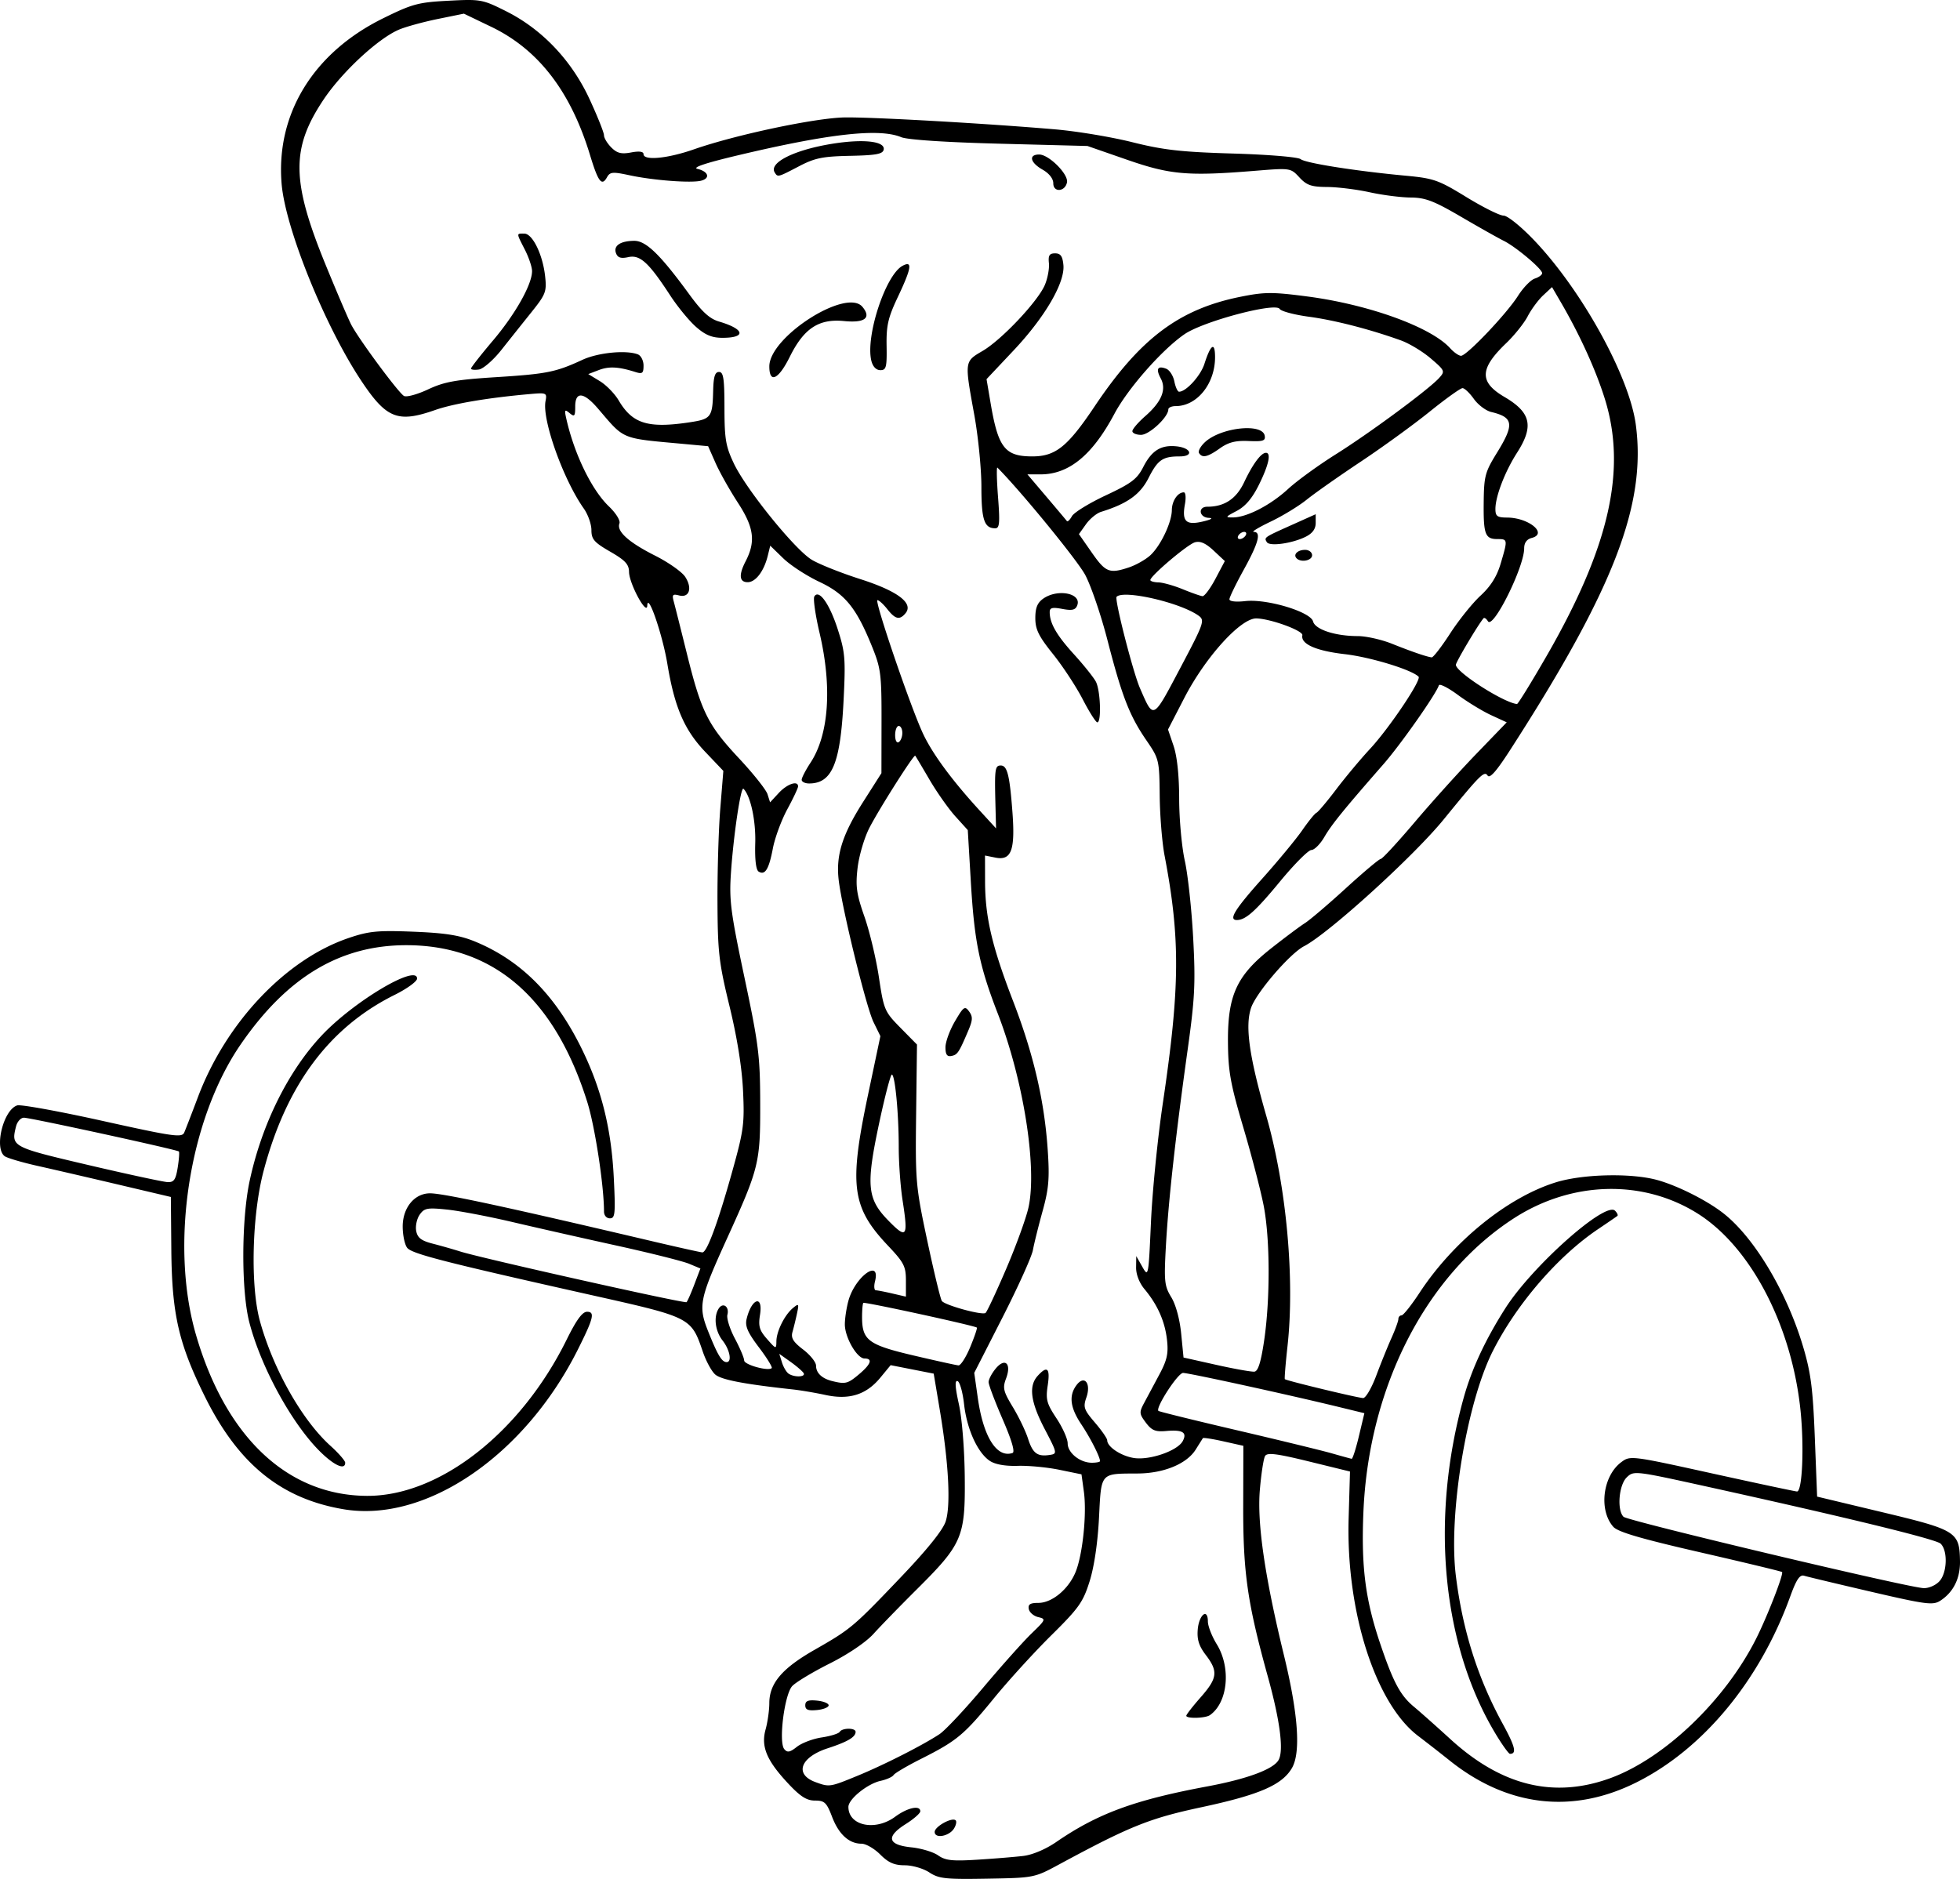 <svg width="727.041" height="697.051" xmlns="http://www.w3.org/2000/svg"><path style="fill:#000;stroke-width:1.333" d="M344.708 694.638c-2.219-1.46-6.271-2.636-9.102-2.64-3.886-.005-6.056-.96-9.103-4.007-2.2-2.2-5.32-4-6.934-4-4.627 0-8.447-3.493-10.93-9.998-2.02-5.285-2.775-6.002-6.324-6.002-3.088 0-5.416-1.48-9.956-6.333-7.987-8.538-10.138-13.696-8.37-20.065.754-2.714 1.374-7.096 1.379-9.738.012-7.342 4.7-12.884 16.712-19.752 13.613-7.784 14.35-8.403 32.178-27.093 9.66-10.127 15.455-17.337 16.515-20.548 1.953-5.918 1.127-21.735-2.16-41.333l-2.268-13.529-7.986-1.571-7.986-1.571-3.849 4.668c-5.205 6.315-11.528 8.3-20.341 6.388-3.745-.812-9.208-1.738-12.141-2.056-18.218-1.979-26.61-3.605-28.79-5.579-1.339-1.21-3.38-4.98-4.538-8.378-4.336-12.73-4.394-12.76-40.762-20.91-55.089-12.347-67.158-15.44-68.91-17.662-.917-1.163-1.667-4.727-1.667-7.92 0-7.044 4.458-12.38 10.273-12.299 5.137.072 28.812 5.182 81.727 17.642 9.9 2.33 18.52 4.253 19.157 4.272 1.69.05 5.775-11.012 11.066-29.966 4.264-15.277 4.6-17.78 4.02-30-.408-8.613-2.181-19.706-5.01-31.334-3.946-16.225-4.387-20.037-4.472-38.666-.052-11.367.417-26.967 1.041-34.667l1.135-14-6.737-7.082c-7.763-8.161-11.365-16.546-14.038-32.674-1.798-10.851-7.268-26.717-7.439-21.577-.133 4.012-6.713-8.11-6.768-12.47-.035-2.835-1.413-4.32-7-7.54-5.942-3.426-6.955-4.592-6.955-8 0-2.195-1.273-5.79-2.829-7.99-7.62-10.774-15.517-32.922-14.199-39.82.593-3.098.38-3.194-5.845-2.644-15.39 1.36-28.301 3.536-35.08 5.911-13.895 4.867-18.081 3.207-27.448-10.882-13.484-20.284-28.137-56.533-29.518-73.025-2.171-25.924 11.769-48.656 37.658-61.41C152.963 1.444 155.131.861 166.352.274c11.936-.624 12.606-.503 21.34 3.87 13.386 6.701 24.353 18.252 31.01 32.662 2.937 6.357 5.34 12.374 5.34 13.372 0 .997 1.223 3.036 2.717 4.53 2.134 2.135 3.709 2.532 7.334 1.852 3.015-.565 4.615-.352 4.615.616 0 2.495 8.89 1.654 18.684-1.768 15.497-5.414 45.125-11.682 55.983-11.844 10.354-.154 52.364 2.23 78 4.425 8.067.69 20.967 2.837 28.667 4.77 11.521 2.89 18.13 3.635 37.333 4.201 13.023.385 24.096 1.3 25.06 2.073 1.851 1.484 20.474 4.423 38.94 6.145 10.464.976 12.194 1.585 22.553 7.935 6.172 3.783 12.383 6.878 13.803 6.878 1.448 0 6.368 3.954 11.2 9 17.768 18.553 35.439 50.553 37.85 68.54 3.975 29.668-8.185 61.134-46.705 120.855-5.023 7.788-7.47 10.55-8.268 9.333-1.218-1.857-2.75-.326-16.304 16.3-11.161 13.69-42.63 42.265-51.766 47.004-5.32 2.76-17.84 17.343-19.682 22.926-2.255 6.83-.682 17.947 5.663 40.042 7.439 25.9 10.621 60.394 7.874 85.349-.726 6.591-1.175 12.131-.999 12.31.563.57 27.256 7.008 29.061 7.008.954 0 3.138-3.75 4.854-8.334 1.716-4.583 4.263-10.876 5.66-13.985 1.397-3.109 2.54-6.259 2.54-7 0-.741.529-1.348 1.176-1.348.647 0 3.635-3.75 6.64-8.333 12.568-19.173 32.697-35.482 50.657-41.043 9.428-2.92 26.217-3.469 36.193-1.185 7.387 1.691 19.352 7.556 25.92 12.705 11.447 8.975 23.51 29.173 29.547 49.472 2.874 9.665 3.635 15.562 4.342 33.667l.858 21.95 24.38 5.836c27.335 6.543 28.451 7.25 28.616 18.127.097 6.427-2.463 11.543-7.348 14.684-2.676 1.72-5.302 1.377-25.648-3.357-12.467-2.9-23.632-5.568-24.81-5.928-1.626-.496-2.877 1.367-5.173 7.709-11.265 31.109-32.12 56.38-56.797 68.823-23.836 12.02-48.091 9.21-69.637-8.068a699.176 699.176 0 0 0-11.614-9.059c-15.85-12.056-26.756-46.239-25.75-80.704l.506-17.37-15.22-3.732c-11.923-2.923-15.447-3.366-16.265-2.044-.574.929-1.457 6.655-1.962 12.725-1.027 12.327 1.863 32.117 8.925 61.125 5.317 21.84 6.337 36.194 2.982 41.944-3.664 6.279-12.108 9.93-33.597 14.53-19.279 4.126-26.507 7.033-52.783 21.226-9.15 4.943-9.28 4.968-26.667 5.273-15.47.272-17.93.005-21.472-2.326zm34.96-6.118c3.331-.403 8.273-2.5 12.109-5.138 15.366-10.57 29.042-15.607 56.058-20.645 14.596-2.722 24.263-6.268 26.367-9.671 2.083-3.371.668-14.549-3.95-31.204-7.536-27.185-9.154-38.448-9.095-63.344l.053-22.14-7.354-1.645c-4.045-.905-7.49-1.443-7.655-1.194-.165.249-1.365 2.152-2.667 4.23-3.323 5.305-11.834 8.82-21.492 8.878-14.084.083-13.505-.579-14.38 16.45-.477 9.284-1.789 18.159-3.484 23.56-2.42 7.716-3.978 9.912-14.185 20-6.307 6.234-15.88 16.738-21.275 23.342-11.126 13.621-13.77 15.824-27.003 22.488-5.211 2.624-9.826 5.34-10.256 6.035-.43.695-2.589 1.661-4.798 2.146-4.898 1.076-11.953 6.783-11.953 9.67 0 7.006 9.947 9.103 17.334 3.653 4.588-3.385 9.333-4.41 9.333-2.017 0 .725-2.438 2.856-5.418 4.737-7.436 4.694-6.698 7.728 2.099 8.627 3.659.373 8.127 1.717 9.93 2.986 2.714 1.91 5.233 2.184 14.666 1.592 6.264-.393 13.922-1.021 17.017-1.396zm-32.96-8.889c0-2.014 6.493-5.591 7.792-4.293.43.43.14 1.802-.642 3.05-1.81 2.889-7.15 3.817-7.15 1.243zm93.334-43.102c0-.437 2.4-3.522 5.333-6.854 6.24-7.09 6.548-9.603 1.914-15.678-2.558-3.354-3.314-5.74-3-9.475.462-5.5 3.748-8.1 3.76-2.975.003 1.71 1.485 5.51 3.291 8.444 5.382 8.737 4.126 21.674-2.554 26.313-1.691 1.174-8.744 1.356-8.744.225zm157.333 23.128c20.03-7.332 42.443-28.761 53.988-51.619 4.136-8.188 10.353-24.15 9.671-24.832-.245-.245-13.918-3.537-30.385-7.316-22.125-5.077-30.539-7.552-32.231-9.48-5.465-6.223-3.898-18.835 2.977-23.968 3.322-2.48 3.626-2.443 33.73 4.19 16.708 3.68 30.865 6.692 31.462 6.692 1.947 0 2.672-16.375 1.32-29.796-3.18-31.547-18.41-60.834-38.094-73.26-20.333-12.836-46.773-12.175-68.249 1.705-32.655 21.107-53.872 62.528-55.824 108.987-.852 20.273.706 32.476 6.23 48.82 4.844 14.33 7.45 19.203 12.52 23.415 2.293 1.904 8.38 7.312 13.527 12.016 18.998 17.363 38.454 22.098 59.358 14.446zm-42.44-16.153c-20.019-33.033-24.528-79.846-12.025-124.846 2.99-10.762 8.053-21.65 15.5-33.334 9.937-15.59 37.088-39.743 40.66-36.171.803.803 1.2 1.673.883 1.933-.318.26-3.578 2.495-7.245 4.967-14.909 10.05-30.221 27.827-39.018 45.296-9.685 19.237-16.469 60.612-13.652 83.276 2.52 20.275 8.091 37.877 17.37 54.867 4.65 8.517 5.29 11.166 2.693 11.166-.456 0-2.78-3.22-5.165-7.154zm-236.893 15.308c9.868-4.056 24.134-11.297 30.445-15.453 2.078-1.368 9.373-9.136 16.21-17.261 6.837-8.126 14.916-17.174 17.953-20.107 5.305-5.122 5.402-5.362 2.464-6.058-1.682-.4-3.255-1.75-3.496-3-.335-1.736.509-2.275 3.557-2.275 5.137 0 11.332-5.203 13.884-11.662 2.594-6.566 4.105-21.508 2.993-29.596l-.885-6.436-8.23-1.69c-4.526-.93-11.464-1.586-15.42-1.458-4.568.147-8.33-.514-10.315-1.816-4.548-2.98-8.553-11.765-9.59-21.034-.497-4.45-1.586-8.317-2.42-8.594-1.064-.353-.918 2.2.49 8.558 1.167 5.263 2.082 16.606 2.184 27.061.217 22.2-.897 24.821-17.629 41.478-6.34 6.313-13.636 13.813-16.211 16.667-2.785 3.086-9.38 7.551-16.275 11.019-6.376 3.206-12.636 6.983-13.912 8.393-2.874 3.176-5.08 20.76-2.93 23.352 1.146 1.38 2.075 1.21 4.707-.86 1.804-1.42 5.945-2.98 9.203-3.468 3.257-.489 6.25-1.42 6.651-2.068.945-1.53 5.905-1.538 5.905-.01 0 1.943-2.968 3.692-10.346 6.1-10.173 3.318-12.463 9.65-4.54 12.553 5.16 1.89 5.345 1.861 15.553-2.334zm-19.334-26.154c0-1.644 1.05-2.068 4.334-1.751 2.383.23 4.333 1.017 4.333 1.75 0 .734-1.95 1.522-4.333 1.752-3.285.317-4.334-.107-4.334-1.751zm420.723-46.062c2.877-3.179 3.116-11.399.405-13.93-1.773-1.655-35.304-9.834-87.128-21.253-26.345-5.804-26.698-5.844-29.303-3.308-2.922 2.845-3.672 12.11-1.181 14.601 1.527 1.528 105.296 26.21 111.278 26.469 1.945.084 4.54-1.045 5.929-2.579zm-311.39-44.542c0-1.57-3.585-8.613-6.942-13.636-4.134-6.187-4.687-10.612-1.814-14.505 2.925-3.963 5.54-.757 3.698 4.53-1.251 3.589-.933 4.523 3.167 9.314 2.507 2.928 4.558 5.886 4.558 6.573 0 2.415 5.056 5.784 9.847 6.561 5.824.945 16.233-2.645 18.172-6.268 1.726-3.226-.048-4.29-6.223-3.732-3.915.353-5.292-.22-7.461-3.103-2.459-3.268-2.506-3.823-.626-7.333 1.12-2.088 3.64-6.797 5.601-10.464 2.902-5.423 3.437-7.835 2.867-12.928-.767-6.854-3.503-13.016-8.364-18.84-1.899-2.276-3.125-5.447-3.093-8l.054-4.232 2.267 4c2.232 3.937 2.283 3.674 3.193-16.667.509-11.366 2.486-31.166 4.394-44 6.397-43.023 6.523-61.188.636-92-.91-4.766-1.717-14.743-1.793-22.17-.135-13.28-.22-13.625-5.045-20.668-6.188-9.03-8.993-16.281-14.374-37.162-2.362-9.166-6.05-19.966-8.194-24-2.901-5.457-24.003-31.256-32.58-39.834-.366-.365-.264 4.548.225 10.919.74 9.63.565 11.582-1.04 11.582-4.075 0-5.13-3.16-5.13-15.374 0-6.696-1.19-18.726-2.646-26.733-3.638-20.015-3.676-19.727 3.113-23.705 7.093-4.157 20.556-18.452 23.09-24.517 1.023-2.448 1.691-6.075 1.485-8.06-.295-2.847.19-3.61 2.292-3.61 2.033 0 2.766 1.027 3.084 4.322.629 6.52-6.845 19.341-18.466 31.677l-10.048 10.667 1.506 8.886c2.815 16.608 5.305 19.784 15.503 19.775 8.589-.008 13.064-3.602 23.064-18.529 16.923-25.257 31.35-36.104 54.123-40.691 8.908-1.795 11.819-1.81 24.667-.133 22.883 2.988 45.984 11.348 53.109 19.22 1.396 1.543 3.212 2.805 4.036 2.805 2.11 0 16.89-15.552 21.125-22.227 1.94-3.058 4.75-5.949 6.246-6.423 1.495-.475 2.718-1.376 2.718-2.002 0-1.573-9.725-9.759-14.272-12.014-2.05-1.017-9.18-5.033-15.844-8.925-10.089-5.891-13.213-7.083-18.667-7.122-3.603-.026-10.45-.905-15.217-1.954-4.767-1.048-11.846-1.927-15.73-1.953-5.887-.039-7.608-.633-10.323-3.562-3.241-3.498-3.323-3.51-16.27-2.456-25.131 2.047-31.583 1.492-47.677-4.099l-14.667-5.095-32.667-.852c-20.019-.523-34.12-1.459-36.42-2.418-8.14-3.393-26.78-1.314-60.795 6.782-11.956 2.845-16.85 4.5-14.766 4.991 4.053.957 4.84 3.46 1.374 4.367-3.651.954-17.733-.105-26.535-1.997-6.33-1.36-7.287-1.276-8.415.74-1.94 3.467-3.258 1.736-6.297-8.268-7.167-23.598-19.135-39.137-36.622-47.55l-10.157-4.887-9.699 1.978c-5.334 1.088-11.791 2.859-14.35 3.936-7.714 3.248-21.121 15.671-27.982 25.93-12.151 18.166-11.99 30.249.822 61.534 4.103 10.017 8.333 19.906 9.401 21.975 2.755 5.338 17.55 25.34 19.586 26.479.935.523 4.96-.576 8.945-2.443 6.03-2.826 10.259-3.586 25.244-4.534 18.798-1.19 22.12-1.857 32-6.43 5.79-2.678 16.185-3.703 20.557-2.025 1.16.445 2.11 2.315 2.11 4.156 0 2.861-.435 3.209-3 2.399-6.3-1.988-9.799-2.177-13.585-.734l-3.917 1.494 4.303 2.617c2.366 1.439 5.51 4.662 6.984 7.162 5.107 8.656 10.893 10.437 26.333 8.105 7.978-1.204 8.466-1.861 8.71-11.724.128-5.213.671-6.95 2.171-6.95 1.643 0 2.004 2.379 2.02 13.332.018 11.604.474 14.285 3.513 20.667 4.577 9.613 22.571 31.852 28.857 35.666 2.719 1.65 10.81 4.877 17.982 7.172 13.918 4.453 19.893 8.963 16.805 12.684-2.17 2.614-3.78 2.25-6.748-1.522-1.442-1.833-3.088-3.333-3.656-3.333-1.23 0 12.01 38.868 16.768 49.227 3.459 7.53 10.712 17.413 21.117 28.773l6.106 6.666-.24-9.333c-.325-12.698-.14-14 1.987-14 2.418 0 3.314 3.593 4.34 17.415 1.042 14.05-.42 17.938-6.307 16.76l-3.877-.775.023 9.633c.032 13.24 2.565 24.055 10.381 44.332 7.61 19.738 11.63 37.021 12.865 55.302.713 10.544.393 14.342-1.912 22.666-1.522 5.5-3.138 12.011-3.592 14.469-.453 2.458-5.534 13.705-11.29 24.995l-10.467 20.527 1.333 9.398c2.038 14.371 7.046 22.285 12.863 20.326 1.004-.338-.269-4.682-3.667-12.516-2.862-6.6-5.204-12.802-5.204-13.784 0-.982 1.158-3.202 2.572-4.934 3.513-4.298 6.018-1.99 3.907 3.602-1.323 3.505-1.028 4.749 2.52 10.61 2.21 3.653 4.749 8.933 5.643 11.734 1.737 5.438 3.444 6.712 8.06 6.012 2.83-.428 2.785-.655-1.902-9.628-5.235-10.023-6.012-15.928-2.593-19.706 3.56-3.934 4.688-2.867 3.728 3.53-.787 5.252-.397 6.72 3.252 12.229 2.28 3.443 4.147 7.623 4.147 9.29 0 3.514 4.576 7.18 8.963 7.18 1.67 0 3.037-.272 3.037-.604zm-6.424-282.63c-2.433-4.705-7.383-12.243-11-16.75-5.339-6.652-6.575-9.165-6.575-13.362 0-3.83.767-5.707 2.963-7.245 5.348-3.746 14.298-1.953 12.582 2.52-.66 1.719-1.865 2.007-5.528 1.32-3.716-.698-4.684-.453-4.684 1.182 0 4.127 2.55 8.56 9.004 15.656 3.625 3.986 7.282 8.557 8.126 10.158 1.698 3.22 2.12 15.091.537 15.083-.55-.003-2.991-3.855-5.425-8.561zm-116.242-123.49c0-10.96 28.601-29.25 34.544-22.09 3.395 4.09.887 6.031-6.802 5.265-9.389-.937-14.93 2.709-20.152 13.258-4.183 8.451-7.59 10.052-7.59 3.567zm-110.667.806c0-.424 3.677-5.116 8.171-10.426 8.28-9.786 14.46-20.753 14.483-25.708.007-1.495-1.187-5.071-2.654-7.948-3.227-6.33-3.214-6-.247-6 3.08 0 6.878 7.789 7.753 15.902.608 5.628.215 6.65-5.09 13.273a3794.3 3794.3 0 0 0-11.154 14c-2.973 3.754-6.722 7.016-8.333 7.25-1.61.235-2.929.08-2.929-.343zm148.52-2.86c-2.261-9.01 5.237-31.88 11.562-35.266 3.785-2.026 3.365.761-1.742 11.56-3.639 7.697-4.302 10.58-4.175 18.15.133 7.922-.144 9-2.315 9-1.54 0-2.79-1.294-3.33-3.444zm-65.049-12.614c-2.542-2.232-6.852-7.482-9.577-11.666-7.944-12.2-11.181-15.164-15.518-14.212-2.754.605-3.933.238-4.571-1.425-1.067-2.781 1.581-4.591 6.76-4.618 4.373-.023 9.675 5.142 20.473 19.942 4.687 6.424 7.488 8.98 10.962 10 9.532 2.8 10.23 6.037 1.301 6.037-3.902 0-6.367-1.017-9.83-4.058zm132.53-53.24c0-1.744-1.529-3.695-3.992-5.097-4.612-2.624-5.271-5.605-1.24-5.605 3.588 0 10.894 7.307 10.315 10.314-.679 3.524-5.084 3.86-5.084.389zm-103.334-4.035c-2.282-3.692 7.541-8.514 21.874-10.738 11.343-1.76 19.168-.803 18.542 2.268-.332 1.633-2.84 2.095-12.447 2.293-10.217.211-13.079.796-18.976 3.88-7.863 4.11-7.87 4.113-8.993 2.297zm216.697 468.805 2.03-8.515-9.363-2.28c-18.849-4.592-55.83-12.676-57.9-12.657-1.924.017-10.298 12.925-9.138 14.084.267.267 13.353 3.493 29.08 7.168 15.727 3.675 31.594 7.539 35.26 8.586 3.667 1.047 6.967 1.955 7.334 2.016.367.062 1.58-3.719 2.697-8.402zm-185.466-22.923c4.48-3.77 5.228-5.882 2.083-5.882-2.794 0-7.305-7.824-7.302-12.667.001-2.2.605-6.168 1.341-8.819 2.477-8.915 12.025-15.804 9.84-7.099-.448 1.789-.3 3.266.33 3.284.629.017 3.394.554 6.144 1.193l5 1.16v-5.939c0-5.292-.721-6.701-6.617-12.935-13.482-14.256-14.549-22.264-7.451-55.95l4.599-21.826-2.548-5.2c-2.71-5.533-11.65-41.997-12.916-52.678-1.085-9.162 1.31-16.835 9.052-28.996l6.8-10.685.033-19.088c.031-17.563-.246-19.78-3.47-27.755-5.882-14.548-10.007-19.624-19.628-24.155-4.687-2.206-10.694-6.12-13.35-8.699l-4.83-4.687-.927 3.77c-1.403 5.704-4.503 9.771-7.445 9.771-3.112 0-3.378-2.697-.765-7.75 3.804-7.357 3.124-12.536-2.854-21.722-3.052-4.69-6.787-11.33-8.3-14.757l-2.75-6.229-8.983-.827c-23.73-2.186-21.819-1.399-31.87-13.125-5.302-6.186-8.447-6.47-8.447-.76 0 3.624-.27 3.94-2.084 2.434-1.832-1.52-1.977-1.259-1.201 2.17 2.955 13.058 9.386 26.3 15.731 32.394 2.684 2.578 4.37 5.3 3.955 6.383-1.117 2.91 3.391 6.976 13.236 11.938 4.934 2.487 9.95 6.016 11.147 7.843 2.756 4.207 1.543 7.912-2.265 6.916-2.339-.611-2.656-.263-1.987 2.182.438 1.6 2.648 10.374 4.911 19.497 5.35 21.561 7.764 26.406 19.315 38.758 5.284 5.65 10.04 11.634 10.567 13.297l.96 3.023 3.245-3.499c3.107-3.351 7.137-4.708 7.137-2.403 0 .603-1.8 4.42-4 8.48-2.2 4.062-4.608 10.597-5.353 14.524-1.47 7.75-2.893 10.062-5.285 8.584-.975-.602-1.433-4.436-1.253-10.484.252-8.428-1.723-17.591-4.36-20.228-.997-.997-3.717 17.303-4.66 31.361-.672 10.015-.087 14.514 5.026 38.667 5.272 24.904 5.79 29.052 5.836 46.666.056 22.033-.427 24.007-12.187 49.868-10.44 22.957-10.905 25.268-7.043 34.914 3.474 8.676 5.01 11.218 6.775 11.218 2.052 0 1.2-4.552-1.496-8-2.756-3.522-3.404-8.771-1.462-11.837 1.571-2.482 4.036-.764 3.245 2.262-.349 1.332.908 5.321 2.791 8.864 1.884 3.543 3.426 7.186 3.426 8.095 0 1.596 8.971 4.09 10.22 2.84.338-.337-1.802-3.807-4.756-7.709-4.147-5.48-5.187-7.863-4.566-10.471 1.843-7.751 6.19-9.152 4.984-1.607-.68 4.256-.247 5.751 2.608 9 3.34 3.8 3.426 3.82 3.467.83.052-3.764 3.072-9.807 6.18-12.364 2.125-1.748 2.243-1.578 1.453 2.097-.473 2.2-1.226 5.28-1.673 6.845-.628 2.197.276 3.675 3.968 6.492 2.63 2.005 4.781 4.702 4.781 5.992 0 2.699 2.174 4.766 6 5.707 4.898 1.204 5.773.984 9.898-2.487zm-21.231-220.577c0-.75 1.47-3.6 3.269-6.333 6.83-10.39 8.07-28.095 3.37-48.119-1.564-6.66-2.438-12.766-1.942-13.568 1.72-2.785 5.639 2.726 8.694 12.23 2.731 8.493 2.929 10.947 2.138 26.572-1.175 23.208-4.254 30.58-12.775 30.58-1.515 0-2.754-.613-2.754-1.362zm.705 220.09c-.432-.699-2.637-2.589-4.899-4.2l-4.113-2.928 1 3.2c.55 1.76 1.669 3.64 2.487 4.18 2.172 1.43 6.445 1.236 5.525-.251zm170.84-12.067c2.264-15.308 2.205-37.584-.134-49.808-1.057-5.526-4.459-18.629-7.558-29.117-4.817-16.299-5.65-20.91-5.73-31.736-.131-17.444 3.233-24.748 16.053-34.855 5.037-3.971 10.657-8.17 12.49-9.33 1.834-1.16 8.68-6.993 15.214-12.962 6.534-5.97 12.347-10.853 12.917-10.853.571 0 6.25-6.15 12.62-13.667 6.37-7.517 16.65-18.919 22.846-25.339l11.266-11.672-5.765-2.653c-3.17-1.46-8.734-4.846-12.364-7.527-3.63-2.68-6.8-4.277-7.042-3.549-1.135 3.404-14.174 21.962-20.563 29.264-14.804 16.923-19.21 22.351-21.919 27.01-1.535 2.64-3.701 4.809-4.814 4.82-1.113.01-6.34 5.257-11.616 11.659-9.087 11.025-12.774 14.32-16.025 14.32-3.207 0-.789-3.947 9.392-15.333 5.902-6.6 12.598-14.7 14.881-18 2.283-3.3 4.64-6.201 5.239-6.448.598-.246 3.89-4.146 7.315-8.666 3.424-4.52 9.085-11.296 12.578-15.057 7.108-7.653 19.174-25.607 17.998-26.783-2.599-2.599-17.846-7.253-27.343-8.347-10.746-1.237-16.442-3.775-15.761-7.02.352-1.682-11.715-6.104-17.032-6.242-5.797-.15-18.915 14.32-26.77 29.529l-6.032 11.678 2.057 6.058c1.315 3.874 2.065 10.969 2.08 19.678.013 7.491.954 17.82 2.091 22.953 1.138 5.134 2.535 18.034 3.106 28.667.898 16.718.622 22.31-2.036 41.333-4.473 32.015-7.136 56-8.067 72.667-.748 13.373-.573 15.072 1.977 19.263 1.681 2.763 3.145 8.14 3.672 13.486l.876 8.89 12.18 2.726c6.698 1.498 13.048 2.627 14.112 2.508 1.37-.154 2.423-3.524 3.61-11.545zm-109.043 2.463c1.572-3.782 2.686-7.047 2.477-7.256-.713-.713-41.644-9.623-42.112-9.167-.257.25-.467 2.614-.467 5.254 0 8.599 2.291 10.31 19.089 14.255 8.348 1.96 15.848 3.615 16.667 3.677.818.062 2.774-2.981 4.346-6.763zm13.316-28.954c3.747-8.731 7.5-19.078 8.34-22.993 3.212-14.979-1.932-47.3-11.438-71.863-6.818-17.618-8.669-26.674-9.974-48.8l-1.134-19.215-4.63-5.126c-2.547-2.82-6.872-8.962-9.61-13.65-2.738-4.688-5.103-8.66-5.256-8.827-.515-.56-13.7 20.237-17.099 26.97-1.85 3.667-3.782 10.299-4.292 14.738-.78 6.804-.38 9.63 2.55 18 1.912 5.461 4.328 15.579 5.369 22.484 1.83 12.145 2.091 12.756 8.009 18.764l6.116 6.21-.319 25.902c-.307 24.898-.147 26.711 4.116 46.76 2.439 11.473 4.873 21.568 5.409 22.435.954 1.544 14.549 5.325 16.194 4.504.46-.23 3.901-7.561 7.649-16.293zm-22.485-82.289c0-2.006 1.585-6.35 3.521-9.655 3.204-5.467 3.676-5.795 5.247-3.647 1.427 1.952 1.367 3.202-.35 7.224-3.459 8.108-3.954 8.847-6.227 9.295-1.603.315-2.19-.548-2.19-3.217zm-93.167 88.026 2.266-5.97-4.216-1.756c-2.319-.966-14.416-4-26.883-6.742-12.466-2.741-29.866-6.676-38.666-8.744-8.8-2.068-19.7-4.145-24.22-4.615-7.33-.761-8.43-.556-10.144 1.892-1.058 1.51-1.64 4.23-1.293 6.043.488 2.556 1.871 3.617 6.144 4.716 3.032.78 7.613 2.085 10.18 2.9 7.852 2.492 83.291 19.383 83.95 18.796.339-.302 1.636-3.236 2.882-6.52zm77.268-31.177c-.789-5.082-1.434-13.988-1.434-19.79 0-12.543-1.37-26.94-2.564-26.94-.468 0-2.568 8.037-4.666 17.86-4.977 23.302-4.512 28.247 3.414 36.34 6.802 6.945 7.363 6.147 5.25-7.47zm-.1-173.476c0-1.423-.6-2.588-1.334-2.588-.733 0-1.333 1.536-1.333 3.413 0 1.935.577 3.055 1.333 2.587.733-.453 1.333-1.988 1.333-3.412zm109.947-43.458c-6.63-4.847-27.775-9.745-30.466-7.055-.857.856 6.077 27.98 8.673 33.925 5.113 11.709 4.667 11.932 14.923-7.451 8.8-16.634 9.186-17.725 6.87-19.419zm128.886 15.17c23.506-40.768 30-69.5 21.675-95.897-3.373-10.697-9.23-23.544-16.174-35.476l-3.34-5.74-3.294 3.074c-1.811 1.69-4.384 5.173-5.717 7.74-1.334 2.566-4.932 7.066-7.996 10-9.895 9.471-10.049 14.424-.618 19.95 9.814 5.752 10.965 10.844 4.669 20.656-4.497 7.008-8.039 16.214-8.039 20.894 0 2.68.667 3.17 4.334 3.186 8.053.036 15.224 5.966 9.14 7.557-1.848.483-2.807 1.803-2.807 3.863 0 6.956-11.526 30.152-13.442 27.052-.594-.962-1.325-1.465-1.624-1.12-1.954 2.255-10.267 16.246-10.267 17.279 0 2.703 17.599 13.996 22.666 14.544.367.04 5.242-7.863 10.834-17.561zm-35.616-8.633c3.207-4.95 8.273-11.254 11.258-14.008 3.795-3.503 6.042-7.082 7.475-11.909 2.652-8.93 2.631-9.083-1.205-9.083-4.575 0-5.22-1.735-5.091-13.697.104-9.67.51-11.183 4.896-18.29 6.549-10.61 6.188-13.181-2.129-15.166-1.968-.47-4.859-2.652-6.424-4.85-1.565-2.198-3.458-3.997-4.206-3.997-.748 0-6.257 3.95-12.242 8.777-5.986 4.828-17.483 13.168-25.55 18.535-8.066 5.367-17.066 11.695-20 14.063-2.933 2.368-8.933 6.027-13.333 8.13-4.4 2.105-7.25 3.827-6.333 3.827 2.89.001 1.835 4.034-3.667 14.001-2.933 5.314-5.333 10.265-5.333 11 0 .795 2.397 1.07 5.895.675 8.006-.902 24.19 3.957 25.128 7.544.784 2.998 8.2 5.43 16.594 5.44 3.09.005 8.79 1.28 12.667 2.835 7.243 2.904 12.933 4.857 14.743 5.059.564.063 3.65-3.936 6.857-8.886zm-56.96-27.853c-1.39-1.39.371-3.147 3.154-3.147 1.424 0 2.588.9 2.588 2 0 1.978-4.093 2.796-5.741 1.147zm-11.033-5.99c-1.098-1.776-1.156-1.735 9.14-6.355l8.969-4.024v3.244c0 2.201-1.178 3.836-3.667 5.09-4.955 2.494-13.424 3.693-14.442 2.045zm-19.079 13.579 3.48-6.576-4.146-3.881c-2.924-2.738-4.971-3.645-6.946-3.08-2.76.79-16.534 12.457-16.534 14.005 0 .438 1.35.829 3 .869 1.65.04 5.7 1.177 9 2.528 3.3 1.35 6.6 2.513 7.334 2.583.733.07 2.899-2.832 4.812-6.448zm-32.011-4.254c2.492-.835 5.961-2.785 7.708-4.333 3.844-3.408 8.088-12.222 8.128-16.882.03-3.413 2.176-6.6 4.444-6.6.669 0 .859 1.95.422 4.333-1.182 6.46.341 7.961 6.593 6.496 3.162-.742 4.048-1.281 2.237-1.362-3.605-.16-4.117-4.134-.532-4.134 6.361 0 10.752-2.925 13.67-9.107 3.167-6.71 6.266-10.893 8.069-10.893 2.032 0 1.033 4.542-2.618 11.9-2.488 5.014-5.014 7.978-8.235 9.666-4.247 2.225-4.361 2.432-1.333 2.405 5.166-.046 13.915-4.576 20.423-10.575 3.265-3.01 11.25-8.808 17.746-12.885 12.63-7.928 34.431-24.04 38.272-28.285 2.247-2.483 2.134-2.745-3.116-7.24-2.997-2.564-7.975-5.572-11.064-6.684-11.492-4.137-24.57-7.503-34.145-8.788-5.424-.728-10.298-2.03-10.832-2.893-1.56-2.525-28.345 4.59-35.305 9.379-8.317 5.723-20.96 20.08-25.987 29.512-8.192 15.369-16.877 22.488-27.435 22.488h-4.842l7.075 8.333c3.891 4.584 7.295 8.629 7.565 8.99.27.36 1.116-.462 1.88-1.827.763-1.364 6.422-4.84 12.573-7.723 9.475-4.44 11.593-6.04 13.85-10.463 3.134-6.144 6.548-8.291 12.28-7.723 5.55.55 6.626 3.746 1.261 3.746-6.331 0-8.13 1.245-11.547 7.988-3.122 6.16-7.887 9.56-17.638 12.584-1.631.506-4.142 2.572-5.58 4.59l-2.614 3.672 4.82 6.916c5.08 7.288 6.504 7.845 13.807 5.4zm25.914-42.402c-.426-.69.563-2.5 2.198-4.023 5.877-5.476 21.268-7.169 22.164-2.439.366 1.932-.562 2.242-5.989 2.005-4.833-.212-7.462.46-10.628 2.715-4.56 3.248-6.539 3.693-7.745 1.742zm-24.715-8.12c0-.756 2.157-3.27 4.795-5.585 6.06-5.32 7.923-9.875 5.721-13.988-1.893-3.539-1.174-4.811 2.026-3.583 1.242.476 2.603 2.59 3.025 4.698.421 2.107 1.21 3.831 1.753 3.831 2.62 0 7.99-5.908 9.41-10.354 2.338-7.315 3.936-8.31 3.936-2.447 0 9.845-6.674 18.135-14.6 18.135-1.503 0-2.733.554-2.733 1.23 0 2.848-7.065 9.436-10.119 9.436-1.768 0-3.214-.618-3.214-1.374zm42 38.707c.453-.734.224-1.334-.51-1.334-.733 0-1.704.6-2.157 1.334-.453.733-.224 1.333.51 1.333.733 0 1.703-.6 2.157-1.333zm-334.667 361.25c-23.222-3.946-39.04-16.834-51.442-41.917-9.69-19.596-12.177-30.5-12.386-54.298l-.172-19.63-19.333-4.56c-10.634-2.506-24.134-5.631-30-6.943-5.867-1.313-11.417-2.95-12.334-3.64-3.97-2.99-.441-17.202 4.675-18.826 1.303-.413 15.56 2.175 31.68 5.753 26.229 5.821 29.412 6.276 30.265 4.325.524-1.2 2.808-7.106 5.075-13.126 10.467-27.784 32.637-51.182 55.972-59.072 7.517-2.541 10.701-2.849 24-2.32 11.671.463 17.056 1.308 22.547 3.537 17.404 7.068 30.406 20.233 40.297 40.8 7.048 14.659 10.574 29.122 11.455 47 .656 13.312.494 15-1.446 15-1.257 0-2.186-1.074-2.186-2.525 0-9.579-3.349-31.508-6.2-40.605-12.085-38.556-34.747-58.203-67.134-58.203-24.533 0-44.22 11.793-61.42 36.793-19.196 27.9-26.34 74.34-16.582 107.808 11.067 37.961 33.923 59.502 63.336 59.692 26.916.173 57.12-23.434 74.153-57.96 3.613-7.322 5.816-10.333 7.562-10.333 2.998 0 2.421 2.372-3.405 14-19.761 39.437-56.458 64.436-86.977 59.25zm-61.46-126.762c.485-3.03.68-5.713.433-5.96-.678-.677-55.048-12.528-57.479-12.528-1.16 0-2.474 1.452-2.92 3.228-1.887 7.518-1.626 7.657 26.774 14.316 14.659 3.437 27.925 6.295 29.482 6.352 2.31.085 2.99-.907 3.71-5.408zm53.15 105.703c-10.532-10.22-22.16-31.316-26.561-48.191-3.05-11.692-2.99-38.238.12-52.667 4.506-20.914 14.264-40.592 26.692-53.831 11.803-12.574 35.392-26.643 35.392-21.108 0 1.048-3.75 3.769-8.333 6.045-24.28 12.058-40.209 33.483-48.623 65.402-4.316 16.374-4.935 42.682-1.31 55.724 4.956 17.837 15.6 36.64 26.122 46.146 3.013 2.722 5.478 5.55 5.478 6.285 0 2.79-3.873 1.149-8.977-3.805z"/></svg>